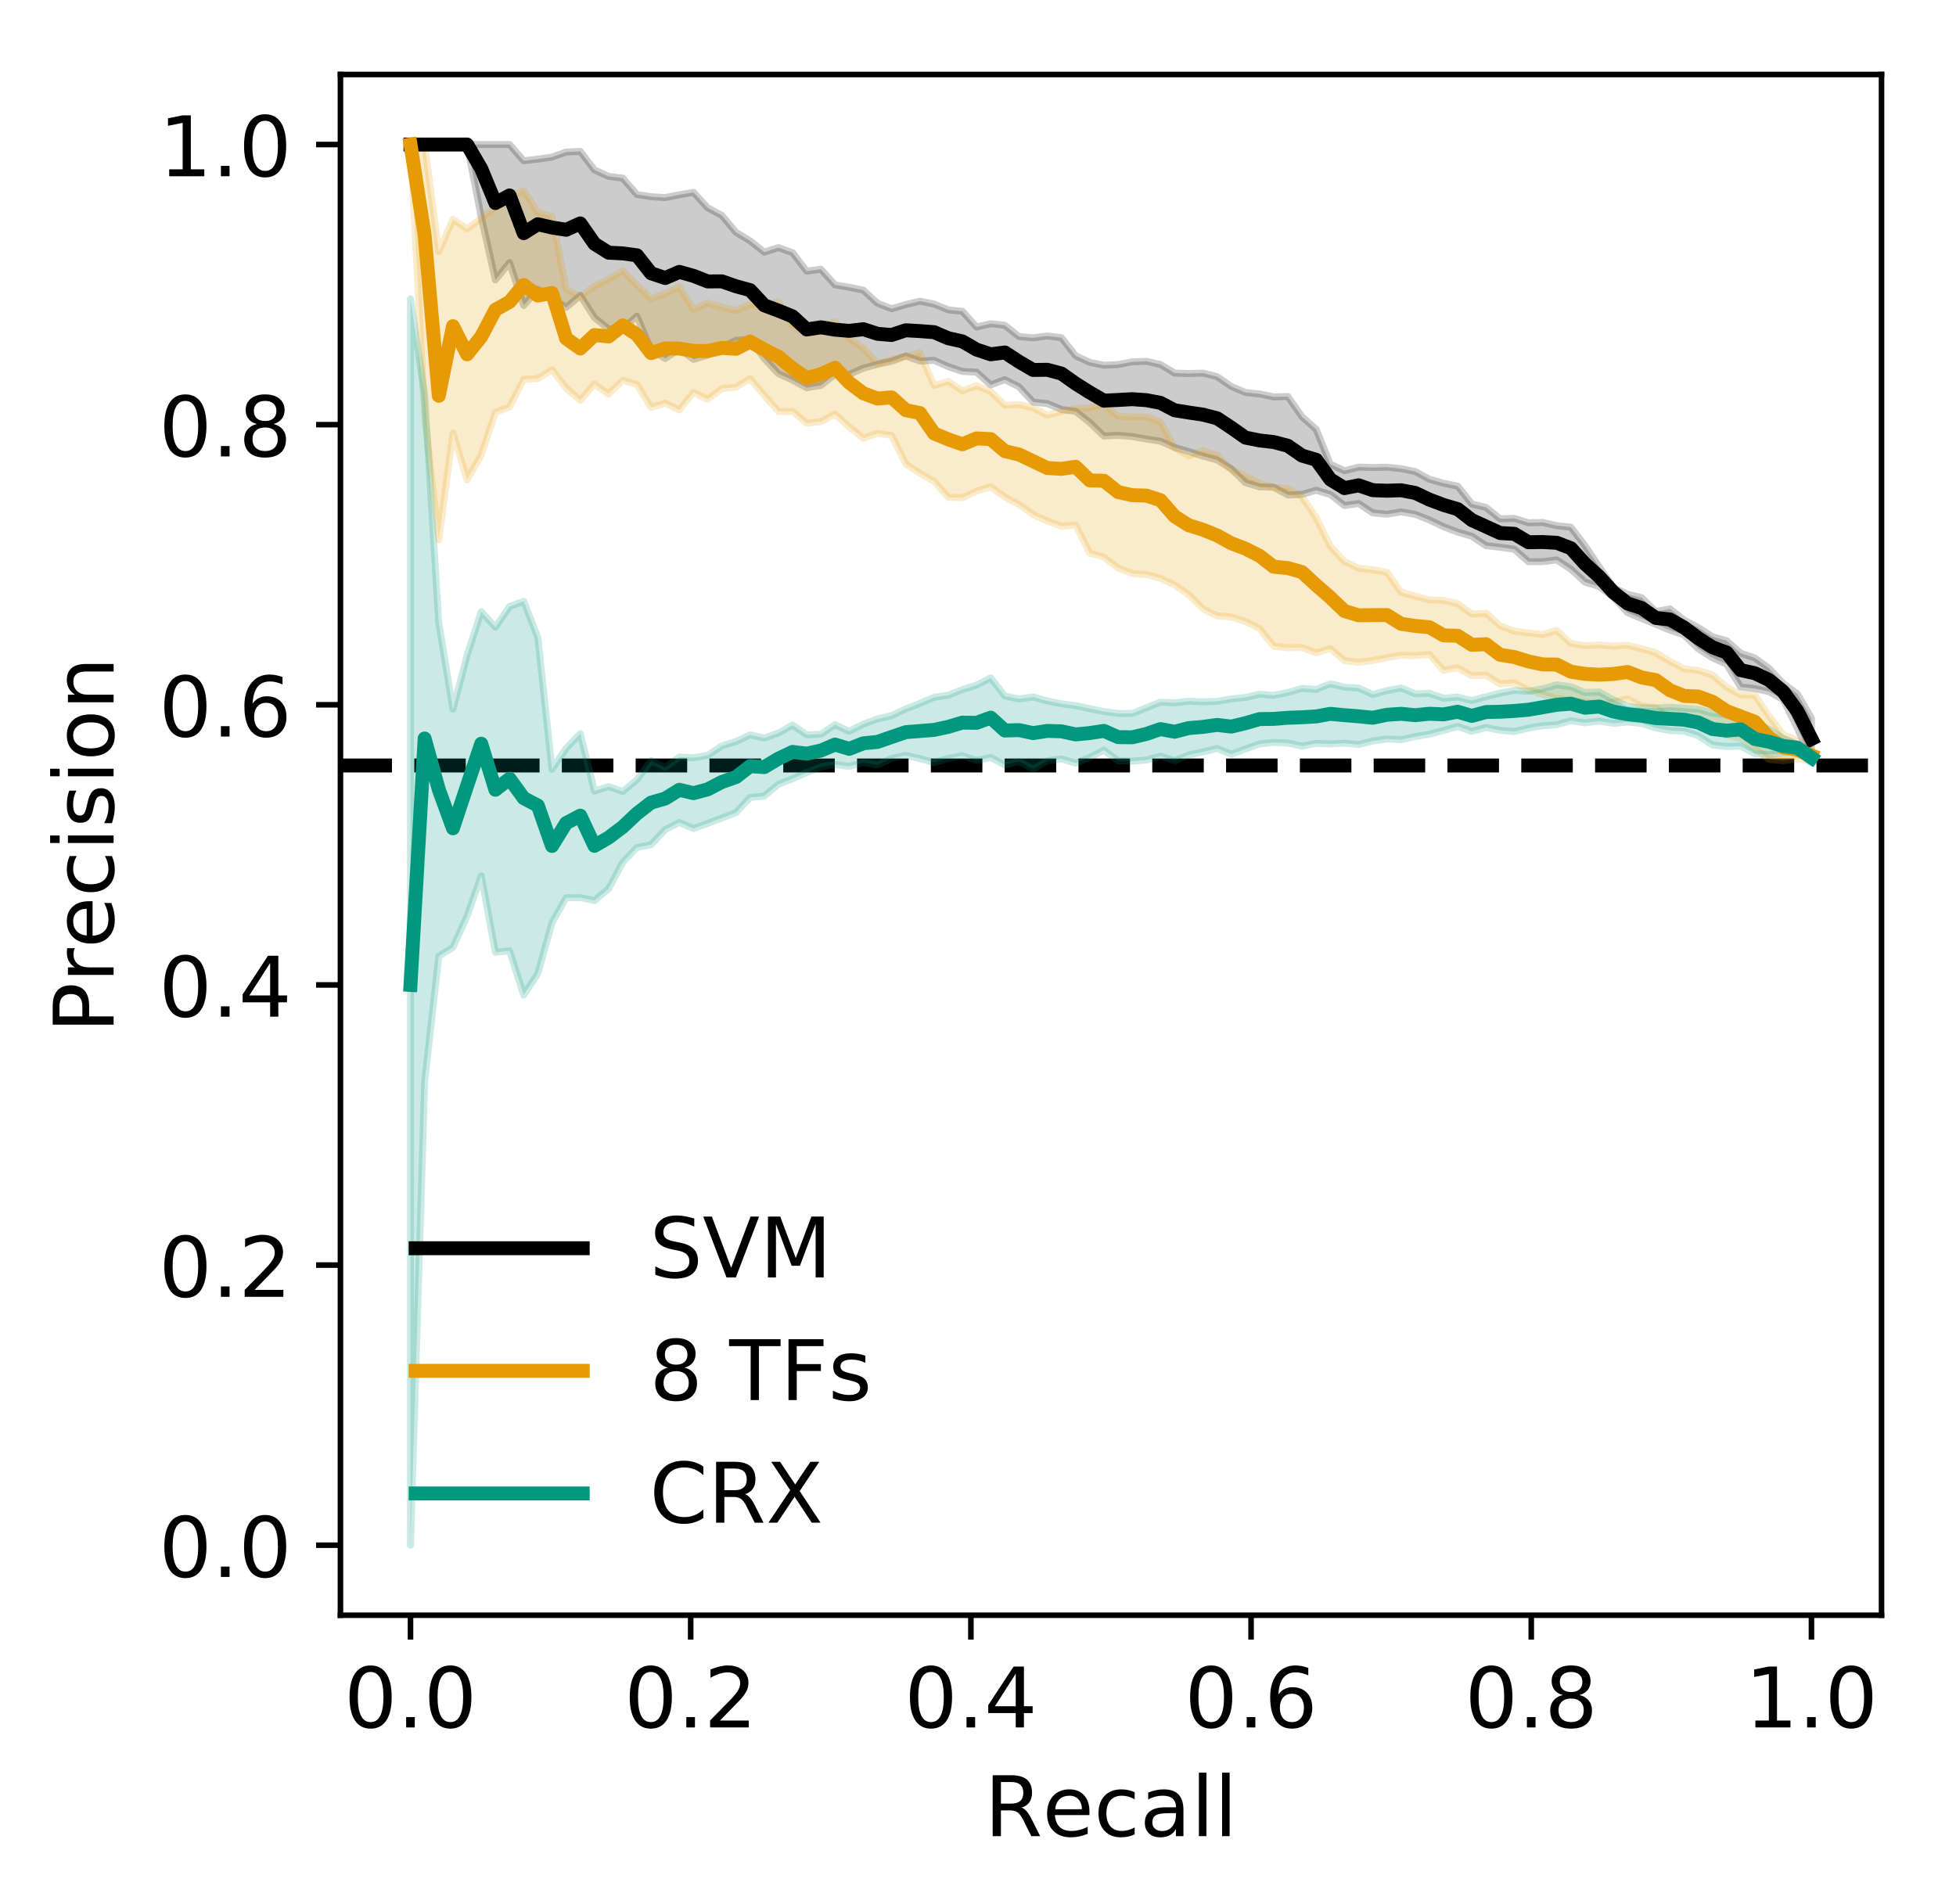 <?xml version="1.0" encoding="utf-8" standalone="no"?>
<!DOCTYPE svg PUBLIC "-//W3C//DTD SVG 1.1//EN"
  "http://www.w3.org/Graphics/SVG/1.1/DTD/svg11.dtd">
<!-- Created with matplotlib (https://matplotlib.org/) -->
<svg height="273.467pt" version="1.1" viewBox="0 0 280.938 273.467" width="280.938pt" xmlns="http://www.w3.org/2000/svg" xmlns:xlink="http://www.w3.org/1999/xlink">
 <defs>
  <style type="text/css">
*{stroke-linecap:butt;stroke-linejoin:round;}
  </style>
 </defs>
 <g id="figure_1">
  <g id="patch_1">
   <path d="M 0 273.467 
L 280.938 273.467 
L 280.938 0 
L 0 0 
z
" style="fill:#ffffff;"/>
  </g>
  <g id="axes_1">
   <g id="patch_2">
    <path d="M 48.898 232.04 
L 270.238 232.04 
L 270.238 10.7 
L 48.898 10.7 
z
" style="fill:#ffffff;"/>
   </g>
   <g id="line2d_1">
    <path clip-path="url(#p1116e7cf6c)" d="M 48.898 109.966 
L 270.238 109.966 
" style="fill:none;stroke:#000000;stroke-dasharray:7.4,3.2;stroke-dashoffset:0;stroke-width:2;"/>
   </g>
   <g id="matplotlib.axis_1">
    <g id="xtick_1">
     <g id="line2d_2">
      <defs>
       <path d="M 0 0 
L 0 3.5 
" id="m02942e2a03" style="stroke:#000000;stroke-width:0.8;"/>
      </defs>
      <g>
       <use style="stroke:#000000;stroke-width:0.8;" x="58.958" xlink:href="#m02942e2a03" y="232.04"/>
      </g>
     </g>
     <g id="text_1">
      <!-- 0.0 -->
      <defs>
       <path d="M 31.781 66.406 
Q 24.172 66.406 20.328 58.906 
Q 16.5 51.422 16.5 36.375 
Q 16.5 21.391 20.328 13.891 
Q 24.172 6.391 31.781 6.391 
Q 39.453 6.391 43.281 13.891 
Q 47.125 21.391 47.125 36.375 
Q 47.125 51.422 43.281 58.906 
Q 39.453 66.406 31.781 66.406 
z
M 31.781 74.219 
Q 44.047 74.219 50.516 64.516 
Q 56.984 54.828 56.984 36.375 
Q 56.984 17.969 50.516 8.266 
Q 44.047 -1.422 31.781 -1.422 
Q 19.531 -1.422 13.062 8.266 
Q 6.594 17.969 6.594 36.375 
Q 6.594 54.828 13.062 64.516 
Q 19.531 74.219 31.781 74.219 
z
" id="DejaVuSans-48"/>
       <path d="M 10.688 12.406 
L 21 12.406 
L 21 0 
L 10.688 0 
z
" id="DejaVuSans-46"/>
      </defs>
      <g transform="translate(49.417 248.158)scale(0.12 -0.12)">
       <use xlink:href="#DejaVuSans-48"/>
       <use x="63.623" xlink:href="#DejaVuSans-46"/>
       <use x="95.41" xlink:href="#DejaVuSans-48"/>
      </g>
     </g>
    </g>
    <g id="xtick_2">
     <g id="line2d_3">
      <g>
       <use style="stroke:#000000;stroke-width:0.8;" x="99.202" xlink:href="#m02942e2a03" y="232.04"/>
      </g>
     </g>
     <g id="text_2">
      <!-- 0.2 -->
      <defs>
       <path d="M 19.188 8.297 
L 53.609 8.297 
L 53.609 0 
L 7.328 0 
L 7.328 8.297 
Q 12.938 14.109 22.625 23.891 
Q 32.328 33.688 34.812 36.531 
Q 39.547 41.844 41.422 45.531 
Q 43.312 49.219 43.312 52.781 
Q 43.312 58.594 39.234 62.25 
Q 35.156 65.922 28.609 65.922 
Q 23.969 65.922 18.812 64.312 
Q 13.672 62.703 7.812 59.422 
L 7.812 69.391 
Q 13.766 71.781 18.938 73 
Q 24.125 74.219 28.422 74.219 
Q 39.75 74.219 46.484 68.547 
Q 53.219 62.891 53.219 53.422 
Q 53.219 48.922 51.531 44.891 
Q 49.859 40.875 45.406 35.406 
Q 44.188 33.984 37.641 27.219 
Q 31.109 20.453 19.188 8.297 
z
" id="DejaVuSans-50"/>
      </defs>
      <g transform="translate(89.66 248.158)scale(0.12 -0.12)">
       <use xlink:href="#DejaVuSans-48"/>
       <use x="63.623" xlink:href="#DejaVuSans-46"/>
       <use x="95.41" xlink:href="#DejaVuSans-50"/>
      </g>
     </g>
    </g>
    <g id="xtick_3">
     <g id="line2d_4">
      <g>
       <use style="stroke:#000000;stroke-width:0.8;" x="139.446" xlink:href="#m02942e2a03" y="232.04"/>
      </g>
     </g>
     <g id="text_3">
      <!-- 0.4 -->
      <defs>
       <path d="M 37.797 64.312 
L 12.891 25.391 
L 37.797 25.391 
z
M 35.203 72.906 
L 47.609 72.906 
L 47.609 25.391 
L 58.016 25.391 
L 58.016 17.188 
L 47.609 17.188 
L 47.609 0 
L 37.797 0 
L 37.797 17.188 
L 4.891 17.188 
L 4.891 26.703 
z
" id="DejaVuSans-52"/>
      </defs>
      <g transform="translate(129.904 248.158)scale(0.12 -0.12)">
       <use xlink:href="#DejaVuSans-48"/>
       <use x="63.623" xlink:href="#DejaVuSans-46"/>
       <use x="95.41" xlink:href="#DejaVuSans-52"/>
      </g>
     </g>
    </g>
    <g id="xtick_4">
     <g id="line2d_5">
      <g>
       <use style="stroke:#000000;stroke-width:0.8;" x="179.689" xlink:href="#m02942e2a03" y="232.04"/>
      </g>
     </g>
     <g id="text_4">
      <!-- 0.6 -->
      <defs>
       <path d="M 33.016 40.375 
Q 26.375 40.375 22.484 35.828 
Q 18.609 31.297 18.609 23.391 
Q 18.609 15.531 22.484 10.953 
Q 26.375 6.391 33.016 6.391 
Q 39.656 6.391 43.531 10.953 
Q 47.406 15.531 47.406 23.391 
Q 47.406 31.297 43.531 35.828 
Q 39.656 40.375 33.016 40.375 
z
M 52.594 71.297 
L 52.594 62.312 
Q 48.875 64.062 45.094 64.984 
Q 41.312 65.922 37.594 65.922 
Q 27.828 65.922 22.672 59.328 
Q 17.531 52.734 16.797 39.406 
Q 19.672 43.656 24.016 45.922 
Q 28.375 48.188 33.594 48.188 
Q 44.578 48.188 50.953 41.516 
Q 57.328 34.859 57.328 23.391 
Q 57.328 12.156 50.688 5.359 
Q 44.047 -1.422 33.016 -1.422 
Q 20.359 -1.422 13.672 8.266 
Q 6.984 17.969 6.984 36.375 
Q 6.984 53.656 15.188 63.938 
Q 23.391 74.219 37.203 74.219 
Q 40.922 74.219 44.703 73.484 
Q 48.484 72.75 52.594 71.297 
z
" id="DejaVuSans-54"/>
      </defs>
      <g transform="translate(170.147 248.158)scale(0.12 -0.12)">
       <use xlink:href="#DejaVuSans-48"/>
       <use x="63.623" xlink:href="#DejaVuSans-46"/>
       <use x="95.41" xlink:href="#DejaVuSans-54"/>
      </g>
     </g>
    </g>
    <g id="xtick_5">
     <g id="line2d_6">
      <g>
       <use style="stroke:#000000;stroke-width:0.8;" x="219.933" xlink:href="#m02942e2a03" y="232.04"/>
      </g>
     </g>
     <g id="text_5">
      <!-- 0.8 -->
      <defs>
       <path d="M 31.781 34.625 
Q 24.75 34.625 20.719 30.859 
Q 16.703 27.094 16.703 20.516 
Q 16.703 13.922 20.719 10.156 
Q 24.75 6.391 31.781 6.391 
Q 38.812 6.391 42.859 10.172 
Q 46.922 13.969 46.922 20.516 
Q 46.922 27.094 42.891 30.859 
Q 38.875 34.625 31.781 34.625 
z
M 21.922 38.812 
Q 15.578 40.375 12.031 44.719 
Q 8.5 49.078 8.5 55.328 
Q 8.5 64.062 14.719 69.141 
Q 20.953 74.219 31.781 74.219 
Q 42.672 74.219 48.875 69.141 
Q 55.078 64.062 55.078 55.328 
Q 55.078 49.078 51.531 44.719 
Q 48 40.375 41.703 38.812 
Q 48.828 37.156 52.797 32.312 
Q 56.781 27.484 56.781 20.516 
Q 56.781 9.906 50.312 4.234 
Q 43.844 -1.422 31.781 -1.422 
Q 19.734 -1.422 13.25 4.234 
Q 6.781 9.906 6.781 20.516 
Q 6.781 27.484 10.781 32.312 
Q 14.797 37.156 21.922 38.812 
z
M 18.312 54.391 
Q 18.312 48.734 21.844 45.562 
Q 25.391 42.391 31.781 42.391 
Q 38.141 42.391 41.719 45.562 
Q 45.312 48.734 45.312 54.391 
Q 45.312 60.062 41.719 63.234 
Q 38.141 66.406 31.781 66.406 
Q 25.391 66.406 21.844 63.234 
Q 18.312 60.062 18.312 54.391 
z
" id="DejaVuSans-56"/>
      </defs>
      <g transform="translate(210.391 248.158)scale(0.12 -0.12)">
       <use xlink:href="#DejaVuSans-48"/>
       <use x="63.623" xlink:href="#DejaVuSans-46"/>
       <use x="95.41" xlink:href="#DejaVuSans-56"/>
      </g>
     </g>
    </g>
    <g id="xtick_6">
     <g id="line2d_7">
      <g>
       <use style="stroke:#000000;stroke-width:0.8;" x="260.177" xlink:href="#m02942e2a03" y="232.04"/>
      </g>
     </g>
     <g id="text_6">
      <!-- 1.0 -->
      <defs>
       <path d="M 12.406 8.297 
L 28.516 8.297 
L 28.516 63.922 
L 10.984 60.406 
L 10.984 69.391 
L 28.422 72.906 
L 38.281 72.906 
L 38.281 8.297 
L 54.391 8.297 
L 54.391 0 
L 12.406 0 
z
" id="DejaVuSans-49"/>
      </defs>
      <g transform="translate(250.635 248.158)scale(0.12 -0.12)">
       <use xlink:href="#DejaVuSans-49"/>
       <use x="63.623" xlink:href="#DejaVuSans-46"/>
       <use x="95.41" xlink:href="#DejaVuSans-48"/>
      </g>
     </g>
    </g>
    <g id="text_7">
     <!-- Recall -->
     <defs>
      <path d="M 44.391 34.188 
Q 47.562 33.109 50.562 29.594 
Q 53.562 26.078 56.594 19.922 
L 66.609 0 
L 56 0 
L 46.688 18.703 
Q 43.062 26.031 39.672 28.422 
Q 36.281 30.812 30.422 30.812 
L 19.672 30.812 
L 19.672 0 
L 9.812 0 
L 9.812 72.906 
L 32.078 72.906 
Q 44.578 72.906 50.734 67.672 
Q 56.891 62.453 56.891 51.906 
Q 56.891 45.016 53.688 40.469 
Q 50.484 35.938 44.391 34.188 
z
M 19.672 64.797 
L 19.672 38.922 
L 32.078 38.922 
Q 39.203 38.922 42.844 42.219 
Q 46.484 45.516 46.484 51.906 
Q 46.484 58.297 42.844 61.547 
Q 39.203 64.797 32.078 64.797 
z
" id="DejaVuSans-82"/>
      <path d="M 56.203 29.594 
L 56.203 25.203 
L 14.891 25.203 
Q 15.484 15.922 20.484 11.062 
Q 25.484 6.203 34.422 6.203 
Q 39.594 6.203 44.453 7.469 
Q 49.312 8.734 54.109 11.281 
L 54.109 2.781 
Q 49.266 0.734 44.188 -0.344 
Q 39.109 -1.422 33.891 -1.422 
Q 20.797 -1.422 13.156 6.188 
Q 5.516 13.812 5.516 26.812 
Q 5.516 40.234 12.766 48.109 
Q 20.016 56 32.328 56 
Q 43.359 56 49.781 48.891 
Q 56.203 41.797 56.203 29.594 
z
M 47.219 32.234 
Q 47.125 39.594 43.094 43.984 
Q 39.062 48.391 32.422 48.391 
Q 24.906 48.391 20.391 44.141 
Q 15.875 39.891 15.188 32.172 
z
" id="DejaVuSans-101"/>
      <path d="M 48.781 52.594 
L 48.781 44.188 
Q 44.969 46.297 41.141 47.344 
Q 37.312 48.391 33.406 48.391 
Q 24.656 48.391 19.812 42.844 
Q 14.984 37.312 14.984 27.297 
Q 14.984 17.281 19.812 11.734 
Q 24.656 6.203 33.406 6.203 
Q 37.312 6.203 41.141 7.25 
Q 44.969 8.297 48.781 10.406 
L 48.781 2.094 
Q 45.016 0.344 40.984 -0.531 
Q 36.969 -1.422 32.422 -1.422 
Q 20.062 -1.422 12.781 6.344 
Q 5.516 14.109 5.516 27.297 
Q 5.516 40.672 12.859 48.328 
Q 20.219 56 33.016 56 
Q 37.156 56 41.109 55.141 
Q 45.062 54.297 48.781 52.594 
z
" id="DejaVuSans-99"/>
      <path d="M 34.281 27.484 
Q 23.391 27.484 19.188 25 
Q 14.984 22.516 14.984 16.5 
Q 14.984 11.719 18.141 8.906 
Q 21.297 6.109 26.703 6.109 
Q 34.188 6.109 38.703 11.406 
Q 43.219 16.703 43.219 25.484 
L 43.219 27.484 
z
M 52.203 31.203 
L 52.203 0 
L 43.219 0 
L 43.219 8.297 
Q 40.141 3.328 35.547 0.953 
Q 30.953 -1.422 24.312 -1.422 
Q 15.922 -1.422 10.953 3.297 
Q 6 8.016 6 15.922 
Q 6 25.141 12.172 29.828 
Q 18.359 34.516 30.609 34.516 
L 43.219 34.516 
L 43.219 35.406 
Q 43.219 41.609 39.141 45 
Q 35.062 48.391 27.688 48.391 
Q 23 48.391 18.547 47.266 
Q 14.109 46.141 10.016 43.891 
L 10.016 52.203 
Q 14.938 54.109 19.578 55.047 
Q 24.219 56 28.609 56 
Q 40.484 56 46.344 49.844 
Q 52.203 43.703 52.203 31.203 
z
" id="DejaVuSans-97"/>
      <path d="M 9.422 75.984 
L 18.406 75.984 
L 18.406 0 
L 9.422 0 
z
" id="DejaVuSans-108"/>
     </defs>
     <g transform="translate(141.401 263.772)scale(0.12 -0.12)">
      <use xlink:href="#DejaVuSans-82"/>
      <use x="69.42" xlink:href="#DejaVuSans-101"/>
      <use x="130.943" xlink:href="#DejaVuSans-99"/>
      <use x="185.924" xlink:href="#DejaVuSans-97"/>
      <use x="247.203" xlink:href="#DejaVuSans-108"/>
      <use x="274.986" xlink:href="#DejaVuSans-108"/>
     </g>
    </g>
   </g>
   <g id="matplotlib.axis_2">
    <g id="ytick_1">
     <g id="line2d_8">
      <defs>
       <path d="M 0 0 
L -3.5 0 
" id="m36b4415511" style="stroke:#000000;stroke-width:0.8;"/>
      </defs>
      <g>
       <use style="stroke:#000000;stroke-width:0.8;" x="48.898" xlink:href="#m36b4415511" y="221.979"/>
      </g>
     </g>
     <g id="text_8">
      <!-- 0.0 -->
      <g transform="translate(22.814 226.538)scale(0.12 -0.12)">
       <use xlink:href="#DejaVuSans-48"/>
       <use x="63.623" xlink:href="#DejaVuSans-46"/>
       <use x="95.41" xlink:href="#DejaVuSans-48"/>
      </g>
     </g>
    </g>
    <g id="ytick_2">
     <g id="line2d_9">
      <g>
       <use style="stroke:#000000;stroke-width:0.8;" x="48.898" xlink:href="#m36b4415511" y="181.735"/>
      </g>
     </g>
     <g id="text_9">
      <!-- 0.2 -->
      <g transform="translate(22.814 186.295)scale(0.12 -0.12)">
       <use xlink:href="#DejaVuSans-48"/>
       <use x="63.623" xlink:href="#DejaVuSans-46"/>
       <use x="95.41" xlink:href="#DejaVuSans-50"/>
      </g>
     </g>
    </g>
    <g id="ytick_3">
     <g id="line2d_10">
      <g>
       <use style="stroke:#000000;stroke-width:0.8;" x="48.898" xlink:href="#m36b4415511" y="141.492"/>
      </g>
     </g>
     <g id="text_10">
      <!-- 0.4 -->
      <g transform="translate(22.814 146.051)scale(0.12 -0.12)">
       <use xlink:href="#DejaVuSans-48"/>
       <use x="63.623" xlink:href="#DejaVuSans-46"/>
       <use x="95.41" xlink:href="#DejaVuSans-52"/>
      </g>
     </g>
    </g>
    <g id="ytick_4">
     <g id="line2d_11">
      <g>
       <use style="stroke:#000000;stroke-width:0.8;" x="48.898" xlink:href="#m36b4415511" y="101.248"/>
      </g>
     </g>
     <g id="text_11">
      <!-- 0.6 -->
      <g transform="translate(22.814 105.807)scale(0.12 -0.12)">
       <use xlink:href="#DejaVuSans-48"/>
       <use x="63.623" xlink:href="#DejaVuSans-46"/>
       <use x="95.41" xlink:href="#DejaVuSans-54"/>
      </g>
     </g>
    </g>
    <g id="ytick_5">
     <g id="line2d_12">
      <g>
       <use style="stroke:#000000;stroke-width:0.8;" x="48.898" xlink:href="#m36b4415511" y="61.005"/>
      </g>
     </g>
     <g id="text_12">
      <!-- 0.8 -->
      <g transform="translate(22.814 65.564)scale(0.12 -0.12)">
       <use xlink:href="#DejaVuSans-48"/>
       <use x="63.623" xlink:href="#DejaVuSans-46"/>
       <use x="95.41" xlink:href="#DejaVuSans-56"/>
      </g>
     </g>
    </g>
    <g id="ytick_6">
     <g id="line2d_13">
      <g>
       <use style="stroke:#000000;stroke-width:0.8;" x="48.898" xlink:href="#m36b4415511" y="20.761"/>
      </g>
     </g>
     <g id="text_13">
      <!-- 1.0 -->
      <g transform="translate(22.814 25.32)scale(0.12 -0.12)">
       <use xlink:href="#DejaVuSans-49"/>
       <use x="63.623" xlink:href="#DejaVuSans-46"/>
       <use x="95.41" xlink:href="#DejaVuSans-48"/>
      </g>
     </g>
    </g>
    <g id="text_14">
     <!-- Precision -->
     <defs>
      <path d="M 19.672 64.797 
L 19.672 37.406 
L 32.078 37.406 
Q 38.969 37.406 42.719 40.969 
Q 46.484 44.531 46.484 51.125 
Q 46.484 57.672 42.719 61.234 
Q 38.969 64.797 32.078 64.797 
z
M 9.812 72.906 
L 32.078 72.906 
Q 44.344 72.906 50.609 67.359 
Q 56.891 61.812 56.891 51.125 
Q 56.891 40.328 50.609 34.812 
Q 44.344 29.297 32.078 29.297 
L 19.672 29.297 
L 19.672 0 
L 9.812 0 
z
" id="DejaVuSans-80"/>
      <path d="M 41.109 46.297 
Q 39.594 47.172 37.812 47.578 
Q 36.031 48 33.891 48 
Q 26.266 48 22.188 43.047 
Q 18.109 38.094 18.109 28.812 
L 18.109 0 
L 9.078 0 
L 9.078 54.688 
L 18.109 54.688 
L 18.109 46.188 
Q 20.953 51.172 25.484 53.578 
Q 30.031 56 36.531 56 
Q 37.453 56 38.578 55.875 
Q 39.703 55.766 41.062 55.516 
z
" id="DejaVuSans-114"/>
      <path d="M 9.422 54.688 
L 18.406 54.688 
L 18.406 0 
L 9.422 0 
z
M 9.422 75.984 
L 18.406 75.984 
L 18.406 64.594 
L 9.422 64.594 
z
" id="DejaVuSans-105"/>
      <path d="M 44.281 53.078 
L 44.281 44.578 
Q 40.484 46.531 36.375 47.5 
Q 32.281 48.484 27.875 48.484 
Q 21.188 48.484 17.844 46.438 
Q 14.5 44.391 14.5 40.281 
Q 14.5 37.156 16.891 35.375 
Q 19.281 33.594 26.516 31.984 
L 29.594 31.297 
Q 39.156 29.25 43.188 25.516 
Q 47.219 21.781 47.219 15.094 
Q 47.219 7.469 41.188 3.016 
Q 35.156 -1.422 24.609 -1.422 
Q 20.219 -1.422 15.453 -0.562 
Q 10.688 0.297 5.422 2 
L 5.422 11.281 
Q 10.406 8.688 15.234 7.391 
Q 20.062 6.109 24.812 6.109 
Q 31.156 6.109 34.562 8.281 
Q 37.984 10.453 37.984 14.406 
Q 37.984 18.062 35.516 20.016 
Q 33.062 21.969 24.703 23.781 
L 21.578 24.516 
Q 13.234 26.266 9.516 29.906 
Q 5.812 33.547 5.812 39.891 
Q 5.812 47.609 11.281 51.797 
Q 16.75 56 26.812 56 
Q 31.781 56 36.172 55.266 
Q 40.578 54.547 44.281 53.078 
z
" id="DejaVuSans-115"/>
      <path d="M 30.609 48.391 
Q 23.391 48.391 19.188 42.75 
Q 14.984 37.109 14.984 27.297 
Q 14.984 17.484 19.156 11.844 
Q 23.344 6.203 30.609 6.203 
Q 37.797 6.203 41.984 11.859 
Q 46.188 17.531 46.188 27.297 
Q 46.188 37.016 41.984 42.703 
Q 37.797 48.391 30.609 48.391 
z
M 30.609 56 
Q 42.328 56 49.016 48.375 
Q 55.719 40.766 55.719 27.297 
Q 55.719 13.875 49.016 6.219 
Q 42.328 -1.422 30.609 -1.422 
Q 18.844 -1.422 12.172 6.219 
Q 5.516 13.875 5.516 27.297 
Q 5.516 40.766 12.172 48.375 
Q 18.844 56 30.609 56 
z
" id="DejaVuSans-111"/>
      <path d="M 54.891 33.016 
L 54.891 0 
L 45.906 0 
L 45.906 32.719 
Q 45.906 40.484 42.875 44.328 
Q 39.844 48.188 33.797 48.188 
Q 26.516 48.188 22.312 43.547 
Q 18.109 38.922 18.109 30.906 
L 18.109 0 
L 9.078 0 
L 9.078 54.688 
L 18.109 54.688 
L 18.109 46.188 
Q 21.344 51.125 25.703 53.562 
Q 30.078 56 35.797 56 
Q 45.219 56 50.047 50.172 
Q 54.891 44.344 54.891 33.016 
z
" id="DejaVuSans-110"/>
     </defs>
     <g transform="translate(16.318 148.376)rotate(-90)scale(0.12 -0.12)">
      <use xlink:href="#DejaVuSans-80"/>
      <use x="60.287" xlink:href="#DejaVuSans-114"/>
      <use x="101.369" xlink:href="#DejaVuSans-101"/>
      <use x="162.893" xlink:href="#DejaVuSans-99"/>
      <use x="217.873" xlink:href="#DejaVuSans-105"/>
      <use x="245.656" xlink:href="#DejaVuSans-115"/>
      <use x="297.756" xlink:href="#DejaVuSans-105"/>
      <use x="325.539" xlink:href="#DejaVuSans-111"/>
      <use x="386.721" xlink:href="#DejaVuSans-110"/>
     </g>
    </g>
   </g>
   <g id="PolyCollection_1">
    <defs>
     <path d="M 58.958 -252.707 
L 58.958 -252.707 
L 60.991 -252.707 
L 63.023 -252.707 
L 65.056 -252.707 
L 67.088 -252.707 
L 69.121 -242.285 
L 71.153 -233.254 
L 73.186 -235.748 
L 75.218 -229.583 
L 77.251 -231.906 
L 79.283 -230.658 
L 81.316 -229.3 
L 83.348 -231.03 
L 85.381 -227.84 
L 87.414 -226.209 
L 89.446 -226.253 
L 91.479 -228.06 
L 93.511 -223.213 
L 95.544 -221.971 
L 97.576 -223.336 
L 99.609 -221.844 
L 101.641 -222.467 
L 103.674 -223.576 
L 105.706 -224.592 
L 107.739 -224.712 
L 109.771 -221.956 
L 111.804 -219.786 
L 113.836 -218.864 
L 115.869 -217.765 
L 117.901 -218.102 
L 119.934 -219.688 
L 121.966 -219.672 
L 123.999 -220.57 
L 126.031 -221.129 
L 128.064 -221.575 
L 130.096 -222.328 
L 132.129 -221.6 
L 134.161 -221.705 
L 136.194 -220.799 
L 138.226 -220.106 
L 140.259 -220.003 
L 142.291 -218.172 
L 144.324 -218.933 
L 146.356 -217.898 
L 148.389 -215.706 
L 150.421 -215.489 
L 152.454 -214.646 
L 154.486 -214.372 
L 156.519 -212.767 
L 158.551 -210.819 
L 160.584 -210.93 
L 162.616 -210.752 
L 164.649 -210.397 
L 166.681 -210.082 
L 168.714 -209.179 
L 170.746 -208.597 
L 172.779 -207.939 
L 174.811 -207.391 
L 176.844 -206.117 
L 178.876 -204.129 
L 180.909 -203.515 
L 182.941 -203.474 
L 184.974 -202.356 
L 187.006 -202.441 
L 189.039 -203.042 
L 191.071 -202.421 
L 193.104 -200.844 
L 195.136 -201.133 
L 197.169 -199.792 
L 199.201 -199.591 
L 201.234 -199.934 
L 203.266 -199.58 
L 205.299 -198.769 
L 207.331 -197.805 
L 209.364 -197.025 
L 211.396 -196.43 
L 213.429 -195.076 
L 215.461 -194.85 
L 217.494 -194.563 
L 219.526 -192.777 
L 221.559 -192.777 
L 223.591 -193.035 
L 225.624 -191.695 
L 227.656 -189.846 
L 229.689 -189.21 
L 231.721 -187.691 
L 233.754 -185.468 
L 235.787 -184.622 
L 237.819 -183.789 
L 239.852 -182.941 
L 241.884 -182.24 
L 243.917 -180.268 
L 245.949 -178.97 
L 247.982 -178.053 
L 250.014 -174.766 
L 252.047 -174.554 
L 254.079 -174.107 
L 256.112 -172.973 
L 258.144 -168.885 
L 260.177 -164.344 
L 260.177 -170.28 
L 260.177 -170.28 
L 258.144 -173.794 
L 256.112 -175.273 
L 254.079 -177.461 
L 252.047 -178.953 
L 250.014 -179.628 
L 247.982 -181.421 
L 245.949 -182.002 
L 243.917 -183.306 
L 241.884 -184.395 
L 239.852 -186 
L 237.819 -185.609 
L 235.787 -187.609 
L 233.754 -188.094 
L 231.721 -189.085 
L 229.689 -192.044 
L 227.656 -195.071 
L 225.624 -197.737 
L 223.591 -197.951 
L 221.559 -198.422 
L 219.526 -198.367 
L 217.494 -198.999 
L 215.461 -198.936 
L 213.429 -200.571 
L 211.396 -201.07 
L 209.364 -203.629 
L 207.331 -204.048 
L 205.299 -204.62 
L 203.266 -205.732 
L 201.234 -206.14 
L 199.201 -206.357 
L 197.169 -206.306 
L 195.136 -206.363 
L 193.104 -205.851 
L 191.071 -206.777 
L 189.039 -211.796 
L 187.006 -213.597 
L 184.974 -216.501 
L 182.941 -216.453 
L 180.909 -216.876 
L 178.876 -217.082 
L 176.844 -217.955 
L 174.811 -219.365 
L 172.779 -219.867 
L 170.746 -219.811 
L 168.714 -219.871 
L 166.681 -221.106 
L 164.649 -221.565 
L 162.616 -221.491 
L 160.584 -221.091 
L 158.551 -221.004 
L 156.519 -221.413 
L 154.486 -222.363 
L 152.454 -224.958 
L 150.421 -225.204 
L 148.389 -224.935 
L 146.356 -225.118 
L 144.324 -226.733 
L 142.291 -226.967 
L 140.259 -226.489 
L 138.226 -228.743 
L 136.194 -228.95 
L 134.161 -229.794 
L 132.129 -230.204 
L 130.096 -229.714 
L 128.064 -229.115 
L 126.031 -229.9 
L 123.999 -231.787 
L 121.966 -232.201 
L 119.934 -232.538 
L 117.901 -234.792 
L 115.869 -234.509 
L 113.836 -237.168 
L 111.804 -237.898 
L 109.771 -237.246 
L 107.739 -238.868 
L 105.706 -240.097 
L 103.674 -242.525 
L 101.641 -243.609 
L 99.609 -245.836 
L 97.576 -245.485 
L 95.544 -245.083 
L 93.511 -245.211 
L 91.479 -245.523 
L 89.446 -247.878 
L 87.414 -248.128 
L 85.381 -249.055 
L 83.348 -251.719 
L 81.316 -251.619 
L 79.283 -250.906 
L 77.251 -250.605 
L 75.218 -250.371 
L 73.186 -252.707 
L 71.153 -252.707 
L 69.121 -252.707 
L 67.088 -252.707 
L 65.056 -252.707 
L 63.023 -252.707 
L 60.991 -252.707 
L 58.958 -252.707 
z
" id="m68d65f010e" style="stroke:#000000;stroke-opacity:0.2;"/>
    </defs>
    <g clip-path="url(#p1116e7cf6c)">
     <use style="fill-opacity:0.2;stroke:#000000;stroke-opacity:0.2;" x="0" xlink:href="#m68d65f010e" y="273.467"/>
    </g>
   </g>
   <g id="PolyCollection_2">
    <defs>
     <path d="M 58.958 -252.707 
L 58.958 -252.707 
L 60.991 -213.682 
L 63.023 -195.913 
L 65.056 -211.262 
L 67.088 -204.543 
L 69.121 -208.095 
L 71.153 -214.235 
L 73.186 -215.016 
L 75.218 -218.967 
L 77.251 -219.064 
L 79.283 -220.371 
L 81.316 -217.722 
L 83.348 -215.967 
L 85.381 -218.289 
L 87.414 -216.866 
L 89.446 -218.835 
L 91.479 -218.245 
L 93.511 -214.929 
L 95.544 -215.554 
L 97.576 -214.568 
L 99.609 -217.1 
L 101.641 -216.109 
L 103.674 -217.634 
L 105.706 -217.849 
L 107.739 -219.058 
L 109.771 -216.674 
L 111.804 -214.348 
L 113.836 -214.366 
L 115.869 -212.675 
L 117.901 -212.896 
L 119.934 -213.969 
L 121.966 -212.134 
L 123.999 -210.486 
L 126.031 -211.215 
L 128.064 -210.909 
L 130.096 -206.819 
L 132.129 -205.469 
L 134.161 -204.314 
L 136.194 -202.018 
L 138.226 -201.954 
L 140.259 -202.911 
L 142.291 -203.539 
L 144.324 -202.062 
L 146.356 -200.983 
L 148.389 -199.542 
L 150.421 -198.63 
L 152.454 -197.866 
L 154.486 -198.046 
L 156.519 -194.015 
L 158.551 -193.416 
L 160.584 -191.878 
L 162.616 -191.074 
L 164.649 -190.954 
L 166.681 -190.381 
L 168.714 -189.435 
L 170.746 -188.029 
L 172.779 -186.012 
L 174.811 -185 
L 176.844 -184.839 
L 178.876 -184.191 
L 180.909 -183.166 
L 182.941 -180.634 
L 184.974 -180.411 
L 187.006 -180.44 
L 189.039 -179.694 
L 191.071 -180.284 
L 193.104 -178.582 
L 195.136 -178.308 
L 197.169 -178.589 
L 199.201 -178.983 
L 201.234 -179.318 
L 203.266 -179.284 
L 205.299 -179.432 
L 207.331 -177.164 
L 209.364 -177.518 
L 211.396 -176.396 
L 213.429 -176.47 
L 215.461 -175.219 
L 217.494 -175.358 
L 219.526 -174.344 
L 221.559 -173.719 
L 223.591 -173.104 
L 225.624 -172.907 
L 227.656 -172.598 
L 229.689 -172.252 
L 231.721 -172.639 
L 233.754 -173.068 
L 235.787 -172.024 
L 237.819 -171.834 
L 239.852 -170.155 
L 241.884 -169.587 
L 243.917 -169.642 
L 245.949 -168.812 
L 247.982 -167.862 
L 250.014 -167.426 
L 252.047 -165.922 
L 254.079 -164.383 
L 256.112 -164.191 
L 258.144 -164.455 
L 260.177 -164.147 
L 260.177 -165.753 
L 260.177 -165.753 
L 258.144 -167.048 
L 256.112 -167.965 
L 254.079 -170.595 
L 252.047 -173.628 
L 250.014 -173.649 
L 247.982 -174.779 
L 245.949 -176.499 
L 243.917 -177.165 
L 241.884 -177.404 
L 239.852 -178.456 
L 237.819 -179.704 
L 235.787 -180.272 
L 233.754 -180.8 
L 231.721 -180.657 
L 229.689 -180.828 
L 227.656 -180.716 
L 225.624 -181.039 
L 223.591 -182.899 
L 221.559 -182.318 
L 219.526 -182.557 
L 217.494 -182.808 
L 215.461 -183.569 
L 213.429 -185.384 
L 211.396 -185.267 
L 209.364 -186.751 
L 207.331 -187.223 
L 205.299 -187.301 
L 203.266 -187.817 
L 201.234 -188.385 
L 199.201 -191.241 
L 197.169 -191.612 
L 195.136 -191.841 
L 193.104 -192.793 
L 191.071 -194.987 
L 189.039 -199.121 
L 187.006 -202.115 
L 184.974 -203.312 
L 182.941 -203.47 
L 180.909 -204.062 
L 178.876 -205.114 
L 176.844 -206.015 
L 174.811 -208.087 
L 172.779 -208.722 
L 170.746 -207.977 
L 168.714 -209.139 
L 166.681 -212.848 
L 164.649 -213.591 
L 162.616 -213.592 
L 160.584 -213.686 
L 158.551 -215.392 
L 156.519 -214.891 
L 154.486 -214.788 
L 152.454 -214.362 
L 150.421 -213.839 
L 148.389 -214.87 
L 146.356 -215.366 
L 144.324 -215.248 
L 142.291 -217.231 
L 140.259 -218.062 
L 138.226 -217.332 
L 136.194 -218.685 
L 134.161 -218.089 
L 132.129 -222.79 
L 130.096 -222.27 
L 128.064 -221.856 
L 126.031 -221.219 
L 123.999 -223.45 
L 121.966 -224.856 
L 119.934 -227.291 
L 117.901 -226.529 
L 115.869 -225.658 
L 113.836 -226.725 
L 111.804 -230.091 
L 109.771 -229.809 
L 107.739 -229.749 
L 105.706 -228.868 
L 103.674 -229.35 
L 101.641 -229.961 
L 99.609 -229.016 
L 97.576 -232.234 
L 95.544 -231.288 
L 93.511 -230.558 
L 91.479 -232.558 
L 89.446 -234.598 
L 87.414 -233.406 
L 85.381 -232.373 
L 83.348 -230.838 
L 81.316 -231.963 
L 79.283 -242.384 
L 77.251 -242.95 
L 75.218 -246.082 
L 73.186 -245.192 
L 71.153 -243.697 
L 69.121 -242.108 
L 67.088 -240.595 
L 65.056 -241.959 
L 63.023 -237.313 
L 60.991 -252.707 
L 58.958 -252.707 
z
" id="me4d974905c" style="stroke:#e69b04;stroke-opacity:0.2;"/>
    </defs>
    <g clip-path="url(#p1116e7cf6c)">
     <use style="fill:#e69b04;fill-opacity:0.2;stroke:#e69b04;stroke-opacity:0.2;" x="0" xlink:href="#me4d974905c" y="273.467"/>
    </g>
   </g>
   <g id="PolyCollection_3">
    <defs>
     <path d="M 58.958 -230.552 
L 58.958 -51.488 
L 60.991 -118.029 
L 63.023 -136.103 
L 65.056 -137.377 
L 67.088 -141.856 
L 69.121 -147.66 
L 71.153 -136.668 
L 73.186 -136.877 
L 75.218 -130.52 
L 77.251 -133.624 
L 79.283 -140.909 
L 81.316 -144.497 
L 83.348 -144.516 
L 85.381 -144.093 
L 87.414 -145.802 
L 89.446 -149.589 
L 91.479 -151.725 
L 93.511 -152.128 
L 95.544 -154.293 
L 97.576 -155.312 
L 99.609 -154.44 
L 101.641 -155.183 
L 103.674 -155.949 
L 105.706 -156.722 
L 107.739 -158.917 
L 109.771 -159.099 
L 111.804 -160.8 
L 113.836 -161.599 
L 115.869 -162.502 
L 117.901 -163.297 
L 119.934 -163.642 
L 121.966 -163.37 
L 123.999 -163.92 
L 126.031 -163.579 
L 128.064 -164.533 
L 130.096 -164.949 
L 132.129 -164.486 
L 134.161 -163.929 
L 136.194 -164.51 
L 138.226 -164.91 
L 140.259 -164.215 
L 142.291 -164.655 
L 144.324 -163.57 
L 146.356 -164.102 
L 148.389 -162.966 
L 150.421 -164.171 
L 152.454 -164.447 
L 154.486 -163.833 
L 156.519 -164.655 
L 158.551 -165.701 
L 160.584 -164.176 
L 162.616 -164.125 
L 164.649 -164.275 
L 166.681 -164.849 
L 168.714 -164.195 
L 170.746 -165.013 
L 172.779 -165.449 
L 174.811 -165.941 
L 176.844 -165.112 
L 178.876 -165.873 
L 180.909 -166.587 
L 182.941 -166.812 
L 184.974 -166.728 
L 187.006 -166.278 
L 189.039 -166.674 
L 191.071 -166.602 
L 193.104 -166.704 
L 195.136 -166.508 
L 197.169 -167.02 
L 199.201 -167.312 
L 201.234 -167.207 
L 203.266 -167.651 
L 205.299 -167.994 
L 207.331 -168.53 
L 209.364 -169.108 
L 211.396 -168.414 
L 213.429 -168.96 
L 215.461 -168.543 
L 217.494 -168.384 
L 219.526 -168.869 
L 221.559 -169.212 
L 223.591 -169.349 
L 225.624 -169.936 
L 227.656 -169.626 
L 229.689 -169.876 
L 231.721 -169.559 
L 233.754 -169.738 
L 235.787 -169.542 
L 237.819 -168.895 
L 239.852 -168.519 
L 241.884 -168.429 
L 243.917 -167.772 
L 245.949 -166.449 
L 247.982 -166.228 
L 250.014 -166.269 
L 252.047 -165.19 
L 254.079 -165.083 
L 256.112 -165.239 
L 258.144 -165.531 
L 260.177 -163.863 
L 260.177 -165.426 
L 260.177 -165.426 
L 258.144 -166.568 
L 256.112 -167.376 
L 254.079 -168.731 
L 252.047 -169.448 
L 250.014 -171.113 
L 247.982 -170.783 
L 245.949 -171.032 
L 243.917 -171.59 
L 241.884 -171.726 
L 239.852 -171.875 
L 237.819 -171.728 
L 235.787 -171.777 
L 233.754 -171.998 
L 231.721 -172.947 
L 229.689 -174.061 
L 227.656 -173.97 
L 225.624 -174.818 
L 223.591 -175.093 
L 221.559 -174.516 
L 219.526 -174.152 
L 217.494 -174.288 
L 215.461 -173.892 
L 213.429 -173.398 
L 211.396 -172.835 
L 209.364 -173.337 
L 207.331 -173.156 
L 205.299 -173.877 
L 203.266 -173.807 
L 201.234 -174.639 
L 199.201 -174.259 
L 197.169 -173.699 
L 195.136 -174.621 
L 193.104 -174.752 
L 191.071 -175.239 
L 189.039 -174.423 
L 187.006 -174.578 
L 184.974 -173.985 
L 182.941 -173.577 
L 180.909 -173.742 
L 178.876 -173.274 
L 176.844 -173.068 
L 174.811 -172.714 
L 172.779 -172.644 
L 170.746 -172.741 
L 168.714 -172.502 
L 166.681 -172.608 
L 164.649 -171.789 
L 162.616 -170.975 
L 160.584 -170.975 
L 158.551 -171.249 
L 156.519 -171.663 
L 154.486 -172.098 
L 152.454 -172.365 
L 150.421 -172.771 
L 148.389 -173.334 
L 146.356 -173.064 
L 144.324 -173.47 
L 142.291 -176.088 
L 140.259 -175.039 
L 138.226 -174.407 
L 136.194 -173.59 
L 134.161 -173.298 
L 132.129 -172.411 
L 130.096 -171.634 
L 128.064 -170.649 
L 126.031 -170.191 
L 123.999 -169.445 
L 121.966 -168.409 
L 119.934 -169.369 
L 117.901 -167.99 
L 115.869 -167.905 
L 113.836 -169.307 
L 111.804 -168.166 
L 109.771 -167.436 
L 107.739 -167.901 
L 105.706 -166.947 
L 103.674 -166.307 
L 101.641 -164.958 
L 99.609 -164.606 
L 97.576 -164.711 
L 95.544 -163.215 
L 93.511 -164.204 
L 91.479 -161.463 
L 89.446 -159.763 
L 87.414 -160.478 
L 85.381 -159.821 
L 83.348 -168.071 
L 81.316 -165.959 
L 79.283 -162.971 
L 77.251 -181.865 
L 75.218 -187.09 
L 73.186 -186.337 
L 71.153 -183.361 
L 69.121 -185.597 
L 67.088 -179.328 
L 65.056 -171.58 
L 63.023 -183.983 
L 60.991 -216.723 
L 58.958 -230.552 
z
" id="m4a277faaec" style="stroke:#009980;stroke-opacity:0.2;"/>
    </defs>
    <g clip-path="url(#p1116e7cf6c)">
     <use style="fill:#009980;fill-opacity:0.2;stroke:#009980;stroke-opacity:0.2;" x="0" xlink:href="#m4a277faaec" y="273.467"/>
    </g>
   </g>
   <g id="patch_3">
    <path d="M 48.898 232.04 
L 48.898 10.7 
" style="fill:none;stroke:#000000;stroke-linecap:square;stroke-linejoin:miter;stroke-width:0.8;"/>
   </g>
   <g id="patch_4">
    <path d="M 270.238 232.04 
L 270.238 10.7 
" style="fill:none;stroke:#000000;stroke-linecap:square;stroke-linejoin:miter;stroke-width:0.8;"/>
   </g>
   <g id="patch_5">
    <path d="M 48.898 232.04 
L 270.238 232.04 
" style="fill:none;stroke:#000000;stroke-linecap:square;stroke-linejoin:miter;stroke-width:0.8;"/>
   </g>
   <g id="patch_6">
    <path d="M 48.898 10.7 
L 270.238 10.7 
" style="fill:none;stroke:#000000;stroke-linecap:square;stroke-linejoin:miter;stroke-width:0.8;"/>
   </g>
   <g id="line2d_14">
    <path clip-path="url(#p1116e7cf6c)" d="M 58.958 20.761 
L 60.991 20.761 
L 63.023 20.761 
L 65.056 20.761 
L 67.088 20.761 
L 69.121 24.235 
L 71.153 29.166 
L 73.186 28.081 
L 75.218 33.491 
L 77.251 32.212 
L 79.283 32.686 
L 81.316 33.008 
L 83.348 32.093 
L 85.381 35.02 
L 87.414 36.299 
L 89.446 36.402 
L 91.479 36.676 
L 93.511 39.256 
L 95.544 39.94 
L 97.576 39.057 
L 99.609 39.627 
L 101.641 40.43 
L 103.674 40.417 
L 105.706 41.123 
L 107.739 41.678 
L 109.771 43.866 
L 111.804 44.625 
L 113.836 45.451 
L 115.869 47.33 
L 117.901 47.02 
L 119.934 47.355 
L 121.966 47.531 
L 123.999 47.289 
L 126.031 47.953 
L 128.064 48.122 
L 130.096 47.446 
L 132.129 47.565 
L 134.161 47.718 
L 136.194 48.593 
L 138.226 49.043 
L 140.259 50.221 
L 142.291 50.898 
L 144.324 50.634 
L 146.356 51.96 
L 148.389 53.147 
L 150.421 53.121 
L 152.454 53.665 
L 154.486 55.1 
L 156.519 56.378 
L 158.551 57.556 
L 160.584 57.457 
L 162.616 57.346 
L 164.649 57.486 
L 166.681 57.874 
L 168.714 58.942 
L 170.746 59.263 
L 172.779 59.564 
L 174.811 60.089 
L 176.844 61.432 
L 178.876 62.862 
L 180.909 63.272 
L 182.941 63.504 
L 184.974 64.039 
L 187.006 65.449 
L 189.039 66.049 
L 191.071 68.868 
L 193.104 70.12 
L 195.136 69.72 
L 197.169 70.419 
L 199.201 70.493 
L 201.234 70.431 
L 203.266 70.811 
L 205.299 71.773 
L 207.331 72.541 
L 209.364 73.141 
L 211.396 74.717 
L 213.429 75.644 
L 215.461 76.575 
L 217.494 76.687 
L 219.526 77.896 
L 221.559 77.868 
L 223.591 77.975 
L 225.624 78.751 
L 227.656 81.009 
L 229.689 82.84 
L 231.721 85.08 
L 233.754 86.686 
L 235.787 87.352 
L 237.819 88.768 
L 239.852 88.997 
L 241.884 90.15 
L 243.917 91.681 
L 245.949 92.981 
L 247.982 93.731 
L 250.014 96.271 
L 252.047 96.714 
L 254.079 97.684 
L 256.112 99.345 
L 258.144 102.128 
L 260.177 106.155 
" style="fill:none;stroke:#000000;stroke-linecap:square;stroke-width:2;"/>
   </g>
   <g id="line2d_15">
    <path clip-path="url(#p1116e7cf6c)" d="M 58.958 20.761 
L 60.991 33.769 
L 63.023 56.854 
L 65.056 46.857 
L 67.088 50.899 
L 69.121 48.366 
L 71.153 44.501 
L 73.186 43.364 
L 75.218 40.943 
L 77.251 42.461 
L 79.283 42.09 
L 81.316 48.625 
L 83.348 50.065 
L 85.381 48.136 
L 87.414 48.332 
L 89.446 46.751 
L 91.479 48.066 
L 93.511 50.724 
L 95.544 50.047 
L 97.576 50.067 
L 99.609 50.41 
L 101.641 50.432 
L 103.674 49.975 
L 105.706 50.109 
L 107.739 49.064 
L 109.771 50.226 
L 111.804 51.248 
L 113.836 52.922 
L 115.869 54.301 
L 117.901 53.755 
L 119.934 52.838 
L 121.966 54.972 
L 123.999 56.5 
L 126.031 57.251 
L 128.064 57.085 
L 130.096 58.923 
L 132.129 59.338 
L 134.161 62.266 
L 136.194 63.116 
L 138.226 63.824 
L 140.259 62.981 
L 142.291 63.083 
L 144.324 64.812 
L 146.356 65.293 
L 148.389 66.262 
L 150.421 67.233 
L 152.454 67.353 
L 154.486 67.051 
L 156.519 69.014 
L 158.551 69.063 
L 160.584 70.685 
L 162.616 71.134 
L 164.649 71.195 
L 166.681 71.853 
L 168.714 74.18 
L 170.746 75.464 
L 172.779 76.1 
L 174.811 76.924 
L 176.844 78.041 
L 178.876 78.815 
L 180.909 79.853 
L 182.941 81.416 
L 184.974 81.606 
L 187.006 82.19 
L 189.039 84.06 
L 191.071 85.832 
L 193.104 87.78 
L 195.136 88.393 
L 197.169 88.367 
L 199.201 88.356 
L 201.234 89.616 
L 203.266 89.917 
L 205.299 90.101 
L 207.331 91.274 
L 209.364 91.333 
L 211.396 92.636 
L 213.429 92.54 
L 215.461 94.073 
L 217.494 94.385 
L 219.526 95.017 
L 221.559 95.449 
L 223.591 95.466 
L 225.624 96.495 
L 227.656 96.811 
L 229.689 96.927 
L 231.721 96.819 
L 233.754 96.534 
L 235.787 97.32 
L 237.819 97.699 
L 239.852 99.162 
L 241.884 99.972 
L 243.917 100.064 
L 245.949 100.812 
L 247.982 102.147 
L 250.014 102.93 
L 252.047 103.693 
L 254.079 105.979 
L 256.112 107.389 
L 258.144 107.716 
L 260.177 108.517 
" style="fill:none;stroke:#e69b04;stroke-linecap:square;stroke-width:2;"/>
   </g>
   <g id="line2d_16">
    <path clip-path="url(#p1116e7cf6c)" d="M 58.958 141.492 
L 60.991 106.091 
L 63.023 113.424 
L 65.056 118.989 
L 67.088 112.875 
L 69.121 106.839 
L 71.153 113.453 
L 73.186 111.861 
L 75.218 114.662 
L 77.251 115.723 
L 79.283 121.528 
L 81.316 118.239 
L 83.348 117.174 
L 85.381 121.511 
L 87.414 120.328 
L 89.446 118.792 
L 91.479 116.874 
L 93.511 115.302 
L 95.544 114.714 
L 97.576 113.456 
L 99.609 113.944 
L 101.641 113.397 
L 103.674 112.34 
L 105.706 111.633 
L 107.739 110.059 
L 109.771 110.2 
L 111.804 108.984 
L 113.836 108.014 
L 115.869 108.264 
L 117.901 107.824 
L 119.934 106.962 
L 121.966 107.578 
L 123.999 106.785 
L 126.031 106.582 
L 128.064 105.876 
L 130.096 105.176 
L 132.129 105.019 
L 134.161 104.854 
L 136.194 104.417 
L 138.226 103.809 
L 140.259 103.841 
L 142.291 103.096 
L 144.324 104.948 
L 146.356 104.885 
L 148.389 105.318 
L 150.421 104.997 
L 152.454 105.062 
L 154.486 105.502 
L 156.519 105.309 
L 158.551 104.992 
L 160.584 105.892 
L 162.616 105.917 
L 164.649 105.436 
L 166.681 104.739 
L 168.714 105.119 
L 170.746 104.591 
L 172.779 104.421 
L 174.811 104.14 
L 176.844 104.378 
L 178.876 103.894 
L 180.909 103.303 
L 182.941 103.273 
L 184.974 103.111 
L 187.006 103.039 
L 189.039 102.919 
L 191.071 102.547 
L 193.104 102.74 
L 195.136 102.903 
L 197.169 103.108 
L 199.201 102.682 
L 201.234 102.544 
L 203.266 102.739 
L 205.299 102.532 
L 207.331 102.625 
L 209.364 102.245 
L 211.396 102.843 
L 213.429 102.288 
L 215.461 102.25 
L 217.494 102.132 
L 219.526 101.957 
L 221.559 101.604 
L 223.591 101.247 
L 225.624 101.091 
L 227.656 101.669 
L 229.689 101.499 
L 231.721 102.215 
L 233.754 102.599 
L 235.787 102.808 
L 237.819 103.156 
L 239.852 103.271 
L 241.884 103.39 
L 243.917 103.786 
L 245.949 104.727 
L 247.982 104.962 
L 250.014 104.776 
L 252.047 106.149 
L 254.079 106.56 
L 256.112 107.16 
L 258.144 107.418 
L 260.177 108.823 
" style="fill:none;stroke:#009980;stroke-linecap:square;stroke-width:2;"/>
   </g>
   <g id="legend_1">
    <g id="line2d_17">
     <path d="M 59.697 179.317 
L 83.698 179.317 
" style="fill:none;stroke:#000000;stroke-linecap:square;stroke-width:2;"/>
    </g>
    <g id="line2d_18"/>
    <g id="text_15">
     <!-- SVM -->
     <defs>
      <path d="M 53.516 70.516 
L 53.516 60.891 
Q 47.906 63.578 42.922 64.891 
Q 37.938 66.219 33.297 66.219 
Q 25.25 66.219 20.875 63.094 
Q 16.5 59.969 16.5 54.203 
Q 16.5 49.359 19.406 46.891 
Q 22.312 44.438 30.422 42.922 
L 36.375 41.703 
Q 47.406 39.594 52.656 34.297 
Q 57.906 29 57.906 20.125 
Q 57.906 9.516 50.797 4.047 
Q 43.703 -1.422 29.984 -1.422 
Q 24.812 -1.422 18.969 -0.25 
Q 13.141 0.922 6.891 3.219 
L 6.891 13.375 
Q 12.891 10.016 18.656 8.297 
Q 24.422 6.594 29.984 6.594 
Q 38.422 6.594 43.016 9.906 
Q 47.609 13.234 47.609 19.391 
Q 47.609 24.75 44.312 27.781 
Q 41.016 30.812 33.5 32.328 
L 27.484 33.5 
Q 16.453 35.688 11.516 40.375 
Q 6.594 45.062 6.594 53.422 
Q 6.594 63.094 13.406 68.656 
Q 20.219 74.219 32.172 74.219 
Q 37.312 74.219 42.625 73.281 
Q 47.953 72.359 53.516 70.516 
z
" id="DejaVuSans-83"/>
      <path d="M 28.609 0 
L 0.781 72.906 
L 11.078 72.906 
L 34.188 11.531 
L 57.328 72.906 
L 67.578 72.906 
L 39.797 0 
z
" id="DejaVuSans-86"/>
      <path d="M 9.812 72.906 
L 24.516 72.906 
L 43.109 23.297 
L 61.812 72.906 
L 76.516 72.906 
L 76.516 0 
L 66.891 0 
L 66.891 64.016 
L 48.094 14.016 
L 38.188 14.016 
L 19.391 64.016 
L 19.391 0 
L 9.812 0 
z
" id="DejaVuSans-77"/>
     </defs>
     <g transform="translate(93.297 183.517)scale(0.12 -0.12)">
      <use xlink:href="#DejaVuSans-83"/>
      <use x="63.477" xlink:href="#DejaVuSans-86"/>
      <use x="131.885" xlink:href="#DejaVuSans-77"/>
     </g>
    </g>
    <g id="line2d_19">
     <path d="M 59.697 196.931 
L 83.698 196.931 
" style="fill:none;stroke:#e69b04;stroke-linecap:square;stroke-width:2;"/>
    </g>
    <g id="line2d_20"/>
    <g id="text_16">
     <!-- 8 TFs -->
     <defs>
      <path id="DejaVuSans-32"/>
      <path d="M -0.297 72.906 
L 61.375 72.906 
L 61.375 64.594 
L 35.5 64.594 
L 35.5 0 
L 25.594 0 
L 25.594 64.594 
L -0.297 64.594 
z
" id="DejaVuSans-84"/>
      <path d="M 9.812 72.906 
L 51.703 72.906 
L 51.703 64.594 
L 19.672 64.594 
L 19.672 43.109 
L 48.578 43.109 
L 48.578 34.812 
L 19.672 34.812 
L 19.672 0 
L 9.812 0 
z
" id="DejaVuSans-70"/>
     </defs>
     <g transform="translate(93.297 201.131)scale(0.12 -0.12)">
      <use xlink:href="#DejaVuSans-56"/>
      <use x="63.623" xlink:href="#DejaVuSans-32"/>
      <use x="95.41" xlink:href="#DejaVuSans-84"/>
      <use x="156.494" xlink:href="#DejaVuSans-70"/>
      <use x="214.014" xlink:href="#DejaVuSans-115"/>
     </g>
    </g>
    <g id="line2d_21">
     <path d="M 59.697 214.544 
L 83.698 214.544 
" style="fill:none;stroke:#009980;stroke-linecap:square;stroke-width:2;"/>
    </g>
    <g id="line2d_22"/>
    <g id="text_17">
     <!-- CRX -->
     <defs>
      <path d="M 64.406 67.281 
L 64.406 56.891 
Q 59.422 61.531 53.781 63.812 
Q 48.141 66.109 41.797 66.109 
Q 29.297 66.109 22.656 58.469 
Q 16.016 50.828 16.016 36.375 
Q 16.016 21.969 22.656 14.328 
Q 29.297 6.688 41.797 6.688 
Q 48.141 6.688 53.781 8.984 
Q 59.422 11.281 64.406 15.922 
L 64.406 5.609 
Q 59.234 2.094 53.438 0.328 
Q 47.656 -1.422 41.219 -1.422 
Q 24.656 -1.422 15.125 8.703 
Q 5.609 18.844 5.609 36.375 
Q 5.609 53.953 15.125 64.078 
Q 24.656 74.219 41.219 74.219 
Q 47.75 74.219 53.531 72.484 
Q 59.328 70.75 64.406 67.281 
z
" id="DejaVuSans-67"/>
      <path d="M 6.297 72.906 
L 16.891 72.906 
L 35.016 45.797 
L 53.219 72.906 
L 63.812 72.906 
L 40.375 37.891 
L 65.375 0 
L 54.781 0 
L 34.281 31 
L 13.625 0 
L 2.984 0 
L 29 38.922 
z
" id="DejaVuSans-88"/>
     </defs>
     <g transform="translate(93.297 218.744)scale(0.12 -0.12)">
      <use xlink:href="#DejaVuSans-67"/>
      <use x="69.824" xlink:href="#DejaVuSans-82"/>
      <use x="139.307" xlink:href="#DejaVuSans-88"/>
     </g>
    </g>
   </g>
  </g>
 </g>
 <defs>
  <clipPath id="p1116e7cf6c">
   <rect height="221.34" width="221.34" x="48.898" y="10.7"/>
  </clipPath>
 </defs>
</svg>
